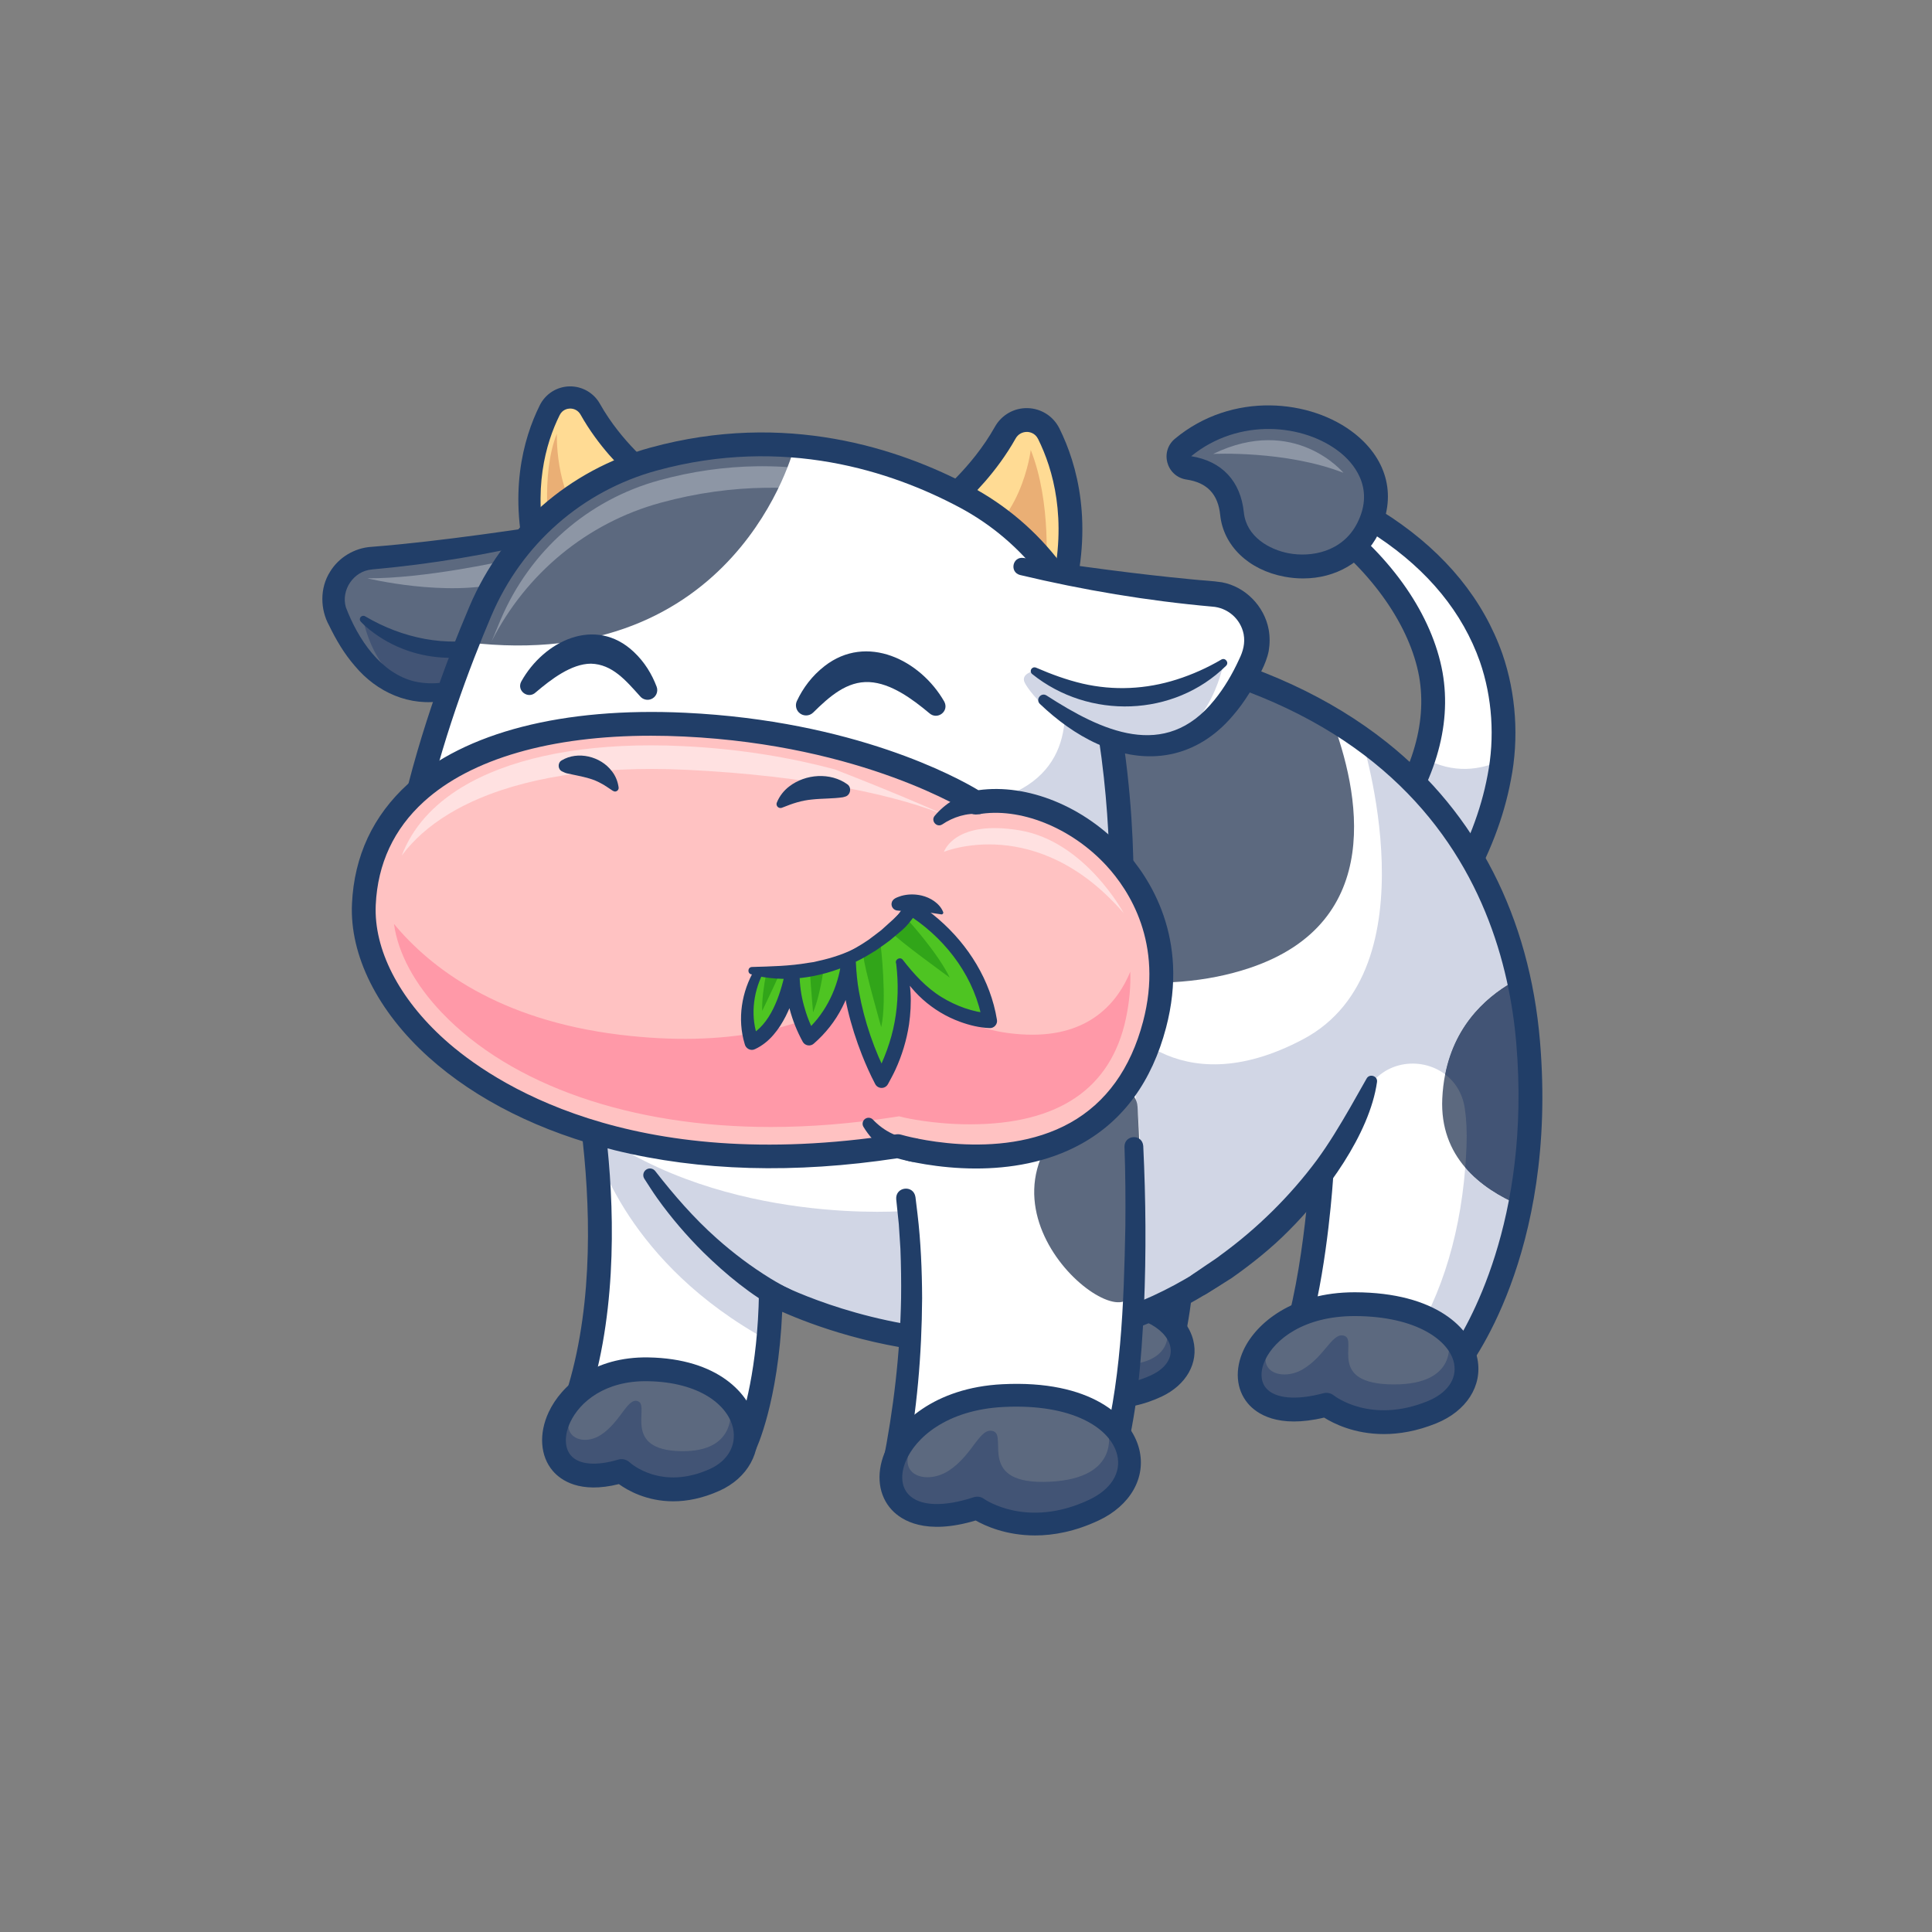 <?xml version="1.0" encoding="utf-8"?>
<!-- Generator: Adobe Illustrator 27.5.0, SVG Export Plug-In . SVG Version: 6.00 Build 0)  -->
<svg version="1.1" id="Layer_1" xmlns="http://www.w3.org/2000/svg" xmlns:xlink="http://www.w3.org/1999/xlink" x="0px" y="0px"
	 viewBox="0 0 4000 4000" style="enable-background:new 0 0 4000 4000;" xml:space="preserve">
<rect x="0" y="0" width="4000" height="4000" fill="#808080" stroke="none"/>
<g>
	<g>
		<!-- <rect style="fill:#E0E2EF;" width="4000" height="4000"/> -->
	</g>
	<g>
		<g>
			<g>
				<path style="fill:#FFFFFF;" d="M2744.763,1081.766c101.782,76.015,195,189.771,217.585,314.517
					c10.534,59.796,3.714,117.773-14.476,172.946c-19.25,58.28-51.232,113.378-88.746,164.079
					c-31.073,41.911-22.281,101.024,19.553,132.021c44.942,33.801,110.877,19.78,138.312-29.178
					c39.864-68.284,71.695-144.374,87.004-226.224c2.349-11.974,4.244-24.024,5.684-36.226
					c8.26-70.861,0.758-144.829-22.357-211.673c-41.076-116.636-121.79-204.474-220.01-270.181
					c-23.57-15.688-48.049-29.557-73.362-41.986c-8.64-4.168-16.749-7.806-26.45-11.823c-12.58-5.153-27.056,0.834-32.209,13.49
					C2730.591,1062.819,2734.987,1075.4,2744.763,1081.766z"/>
			</g>
			<g>
				<path style="fill:#D1D6E5;" d="M2878.679,1865.329c44.942,33.801,110.877,19.78,138.312-29.178
					c39.864-68.284,71.695-144.374,87.004-226.224c2.349-11.974,4.244-24.024,5.684-36.226
					c-44.412,20.69-100.873,29.33-161.806-4.471c-19.25,58.28-51.232,113.378-88.746,164.079
					C2828.053,1775.218,2836.845,1834.332,2878.679,1865.329z"/>
			</g>
			<g>
				<path style="fill:#213E68;" d="M2934.577,1908.481c-25.42,0-50.256-8.101-70.674-23.462
					c-52.578-38.975-63.674-113.657-24.595-166.382c82.964-112.08,116.213-219.102,98.813-318.086
					c-18.816-103.823-96.394-215.479-207.542-298.652c-19.407-13.154-27.009-38.135-18.069-59.785
					c10.334-25.122,39.221-37.178,64.382-26.821c10.029,4.121,18.606,7.954,27.803,12.417c26.682,13.071,52.31,27.715,76.243,43.564
					c113.008,75.693,190.237,170.742,229.646,282.578c28.364,82.114,34.587,174.697,17.573,260.84
					c-14.558,77.896-44.817,156.66-89.89,233.853c-16.357,29.209-45.19,50.254-78.887,57.349
					C2951.142,1907.626,2942.827,1908.481,2934.577,1908.481z M2758.161,1060.854c0.442,0.288,0.947,0.869,1.372,1.182
					c122.969,91.836,205.737,212.065,227.083,329.863c19.854,112.93-16.396,232.686-107.722,356.06
					c-22.915,30.913-16.411,74.688,14.487,97.593c15.823,11.904,36.121,16.294,55.852,12.134
					c19.783-4.165,36.65-16.411,46.277-33.594c42.429-72.681,70.71-146.133,84.272-218.696
					c15.4-77.974,9.805-161.455-15.708-235.313c-35.747-101.445-106.567-188.232-210.442-257.808
					c-22.058-14.609-45.825-28.188-70.53-40.288C2774.931,1068.017,2767.216,1064.574,2758.161,1060.854z"/>
			</g>
		</g>
		<g>
			<g>
				<path style="fill:#5C697F;" d="M2448.189,927.459c-15.526,12.949-8.046,38.098,11.956,41.04
					c37.896,5.573,83.615,26.716,90.622,95.039c12.262,119.556,216.632,156.757,281.009,31.057
					C2922.839,916.787,2627.815,777.642,2448.189,927.459z"/>
			</g>
			<g style="opacity:0.3;">
				<path style="fill:#FFFFFF;" d="M2781.45,978.896c0,0-100.397-121.089-269.768-39.086
					C2511.681,939.811,2661.127,932.147,2781.45,978.896z"/>
			</g>
			<g>
				<path style="fill:#213E68;" d="M2697.978,1197.592c-12.72,0-25.73-1.201-38.916-3.677
					c-74.133-13.916-126.257-64.106-132.798-127.861c-4.409-42.998-27.209-66.938-69.7-73.184
					c-19.131-2.817-34.265-16.118-39.504-34.722c-5.176-18.379,0.706-37.388,15.352-49.604l0,0
					c118.201-98.584,282.493-82.603,373.049-10.205c68.635,54.883,86.667,132.441,48.237,207.48
					C2823.955,1163.901,2765.192,1197.592,2697.978,1197.592z M2466.22,944.516c63.718,10.283,102.388,51.567,109.048,116.509
					c5.176,50.454,53.269,77.036,92.881,84.473c46.257,8.682,111.106-2.378,141.702-62.129
					c38.845-75.845-11.643-127.754-35.154-146.553C2700.158,877.216,2564.899,864.111,2466.22,944.516z"/>
			</g>
		</g>
		<g>
			<g>
				<g>
					<path style="fill:#FFFFFF;" d="M2455.243,2315.512c0,0,15.821,317.979-34.518,483.378h-329.8c0,0,44.364-200.097,17.16-404.328
						c0,0-2.697-100.858,99.779-150.477c102.476-49.62,228.119-51.777,232.715-48.541S2455.243,2315.512,2455.243,2315.512z"/>
				</g>
				<g>
					<path style="fill:#5C697F;" d="M2414.069,2229.891c20.046-11.648,45.384,2.019,46.757,25.163
						c4.752,80.073,10.899,238.276-10.793,286.961C2422.008,2604.917,2158.574,2378.348,2414.069,2229.891z"/>
				</g>
				<g>
					<path style="fill:#213E68;" d="M2474.67,2314.546c4.168,81.966,5.023,163.222,1.814,245.171
						c-3.784,83.001-9.807,165.087-32.195,246.343c-2.882,10.816-12.868,17.826-23.565,17.461h-329.799
						c-15.417,0.18-27.394-14.601-24.122-29.632c3.473-15.556,6.598-32.334,9.384-48.725
						c11.069-65.672,17.277-132.205,18.867-198.777c0.638-40.668-0.291-83.915-4.361-124.438l-2.488-24.739l-0.083-0.83
						c-1.107-11.016,6.925-20.845,17.942-21.953c10.856-1.091,20.56,6.719,21.901,17.488l3.184,25.742
						c5.165,42.001,7.172,86.872,7.448,129.126c-0.284,86.486-7.364,172.321-23.624,257.439c0,0-24.046-29.961-24.046-29.961
						h329.799l-23.563,17.458c11.315-36.585,18.31-75.68,23.882-114.934c10.834-79.125,14.564-159.717,15.758-239.763
						c0.482-40.247,0.339-80.823-0.993-120.771C2435.565,2291.012,2472.521,2289.03,2474.67,2314.546L2474.67,2314.546z"/>
				</g>
			</g>
			<g>
				<g>
					<path style="fill:#5C697F;" d="M2216.775,2866.132c0,0,72.495,52.32,177.324,3.244c50.051-23.384,65.595-66.453,46.727-104.023
						c-20.56-41.103-82.22-75.608-184.867-70.439c-52.295,2.647-92.926,18.684-121.347,40.368
						C2049.656,2799.707,2072.808,2913.363,2216.775,2866.132z"/>
				</g>
				<g>
					<path style="fill:#425475;" d="M2216.775,2866.132c0,0,72.495,52.32,177.324,3.244c50.051-23.384,65.595-66.453,46.727-104.023
						c-14.593-11.259-25.176-18.71-25.176-18.71s22.408,74.066-88.588,79.41c-111.001,5.283-64.37-68.93-85.29-76.745
						c-20.923-7.876-30.828,35.133-67.987,59.626c-37.228,24.499-91.333,4.499-45.754-53.62c7.079-9.076,8.82-15.563,6.581-20.031
						C2049.656,2799.707,2072.808,2913.363,2216.775,2866.132z"/>
				</g>
				<g>
					<path style="fill:#213E68;" d="M2304.951,2915.082c-43.328,0-75.435-13.599-91.396-22.192
						c-78.162,22.505-116.157-1.787-132.114-18.857c-22.224-23.77-26.956-59.067-12.656-94.424
						c19.038-47.07,79.158-103.94,185.93-109.316c138.296-6.982,202.693,51.895,215.764,104.419
						c11.667,46.875-14.214,92.793-65.935,116.992C2367.368,2909.096,2333.691,2915.082,2304.951,2915.082z M2231.052,2846.054
						c2.834,1.968,63.423,42.754,152.615,1.03c30.322-14.185,44.902-36.792,39.009-60.474
						c-8.931-35.889-64.551-72.163-165.486-67.119c-83.596,4.209-129.138,44.966-142.737,78.589
						c-6.919,17.104-5.808,32.92,2.971,42.31c14.529,15.537,48.796,16.406,91.672,2.334
						C2216.53,2840.273,2224.68,2841.518,2231.052,2846.054z"/>
				</g>
			</g>
		</g>
		<g>
			<g>
				<path style="fill:#FFFFFF;" d="M1176.728,2944.386l365.067,48.2c0,0,35.014-72.149,48.807-217.13
					c2.88-29.633,4.85-62.297,5.381-97.993c0,0,455.026,244.035,886.937-18.568c86.473-52.596,172.037-125.427,252.826-224.633
					c0,0-11.747,191.59-51.611,326.49c5.608,0,128.383,25.54,222.056,45.169c58.659,12.277,105.951,22.281,105.951,22.281
					s92.536-113.605,135.28-332.402c18.265-93.446,27.435-206.141,16.446-337.404c-3.714-44.108-10.155-88.292-19.705-132.021
					c-45.245-206.141-160.29-403.263-387.045-538.24c-0.076-0.076-0.152-0.076-0.152-0.076
					c-203.867-121.335-497.921-192.348-912.477-174.613c-71.998,3.107-137.023,9.928-195.606,20.008
					c-733.923,125.2-468.44,748.246-468.44,748.246s30.315,107.011,48.504,257.979c1.289,11.065,2.577,22.357,3.789,33.877
					c0,0,0,0.076,0.076,0.227C1250.317,2544.685,1249.863,2761.966,1176.728,2944.386z"/>
			</g>
			<g>
				<path style="fill:#5C697F;" d="M3033.664,2417.286c30.467,35.62,71.922,60.781,113.756,78.516
					c18.265-93.446,27.435-206.141,16.446-337.404c-3.714-44.108-10.155-88.292-19.705-132.021
					c-59.341,30.921-130.733,89.656-152.105,197.956c-3.107,15.688-5.154,32.437-5.987,50.247
					C2983.341,2334.83,3002.894,2381.363,3033.664,2417.286z"/>
			</g>
			<g>
				<path style="fill:#5C697F;" d="M1648.882,1333.455c24.327,559.839,584.621,789.247,938.396,670.64
					c283.747-95.113,226.3-367.113,169.687-516.035c-203.867-121.335-497.921-192.348-912.477-174.613
					C1772.491,1316.554,1707.465,1323.375,1648.882,1333.455z"/>
			</g>
			<g>
				<path style="fill:#D1D6E5;" d="M1220.305,2333.314l12.429,40.243c0,0,0,0.076,0.076,0.227
					c1.971,7.806,64.571,242.064,357.791,401.672c2.88-29.633,4.85-62.297,5.381-97.993c0,0,455.026,244.035,886.937-18.568
					c143.313-99.205,266.998-232.591,342.482-393.108c32.891-69.951,115.802-80.031,166.656-41.455
					c21.372-108.3,92.763-167.035,152.105-197.956c-45.245-206.141-160.29-403.263-387.045-538.24
					c-0.076-0.076,61.728,40.17,61.728,40.17s151.917,478.745-120.917,623.346c-266.012,141.04-388.257-48.731-394.245-58.356
					c4.093,9.322,85.185,196.819,47.064,429.865c-39.106,239.108-426.833,178.933-472.078-16.294
					c0,0-375.298,32.968-649.723-167.186C1226.065,2337.635,1223.185,2335.436,1220.305,2333.314z"/>
			</g>
			<g>
				<path style="fill:#D1D6E5;" d="M2906.19,2805.923c58.659,12.277,105.951,22.281,105.951,22.281s92.536-113.605,135.28-332.402
					c-41.834-17.734-83.29-42.896-113.756-78.516C3021.235,2573.408,2976.672,2701.943,2906.19,2805.923z"/>
			</g>
			<g>
				<path style="fill:#425475;" d="M2992.057,2224.333c20.766,15.764,36.151,39.561,40.698,70.709
					c3.334,22.584,4.699,48.579,3.486,78.515c-0.606,14.779-1.44,29.406-2.577,43.729c30.467,35.62,71.922,60.781,113.756,78.516
					c18.265-93.446,27.435-206.141,16.446-337.404c-3.714-44.108-10.155-88.292-19.705-132.021
					C3084.82,2057.297,3013.429,2116.032,2992.057,2224.333z"/>
			</g>
			<g>
				<path style="fill:#213E68;" d="M2850.948,2240.234c-15.253,107.88-106.718,232.095-182.672,307.696
					c-35.745,36.228-76.832,68.969-118.267,98.167c-14.123,9.189-39.231,24.483-53.675,33.456
					c-27.422,15.924-52.598-22.486-26.843-41.226c0,0,1.412-0.964,1.412-0.964l28.274-19.29
					c8.396-5.694,20.279-13.266,28.034-19.521c75.65-55.018,143.571-121.897,199.409-197.049
					c25.218-34.416,47.222-71.218,68.556-108.093c0.001,0,33.778-59.551,33.778-59.551l0.536-0.945
					C2835.552,2222.045,2852.835,2227.756,2850.948,2240.234L2850.948,2240.234z"/>
			</g>
			<g>
				<path style="fill:#213E68;" d="M1613.433,2713.162c-58.466-31.552-110.137-74.275-157.378-120.476
					c-34.362-34.133-66.95-72.094-95.069-111.517c-9.469-13.213-18.047-27.055-26.901-40.63c-4.165-6.384-2.365-14.937,4.02-19.102
					c6.223-4.076,14.485-2.403,18.756,3.486c38.301,49.169,79.965,97.185,126.629,138.628
					c34.83,31.061,72.122,59.125,111.764,83.501c12.771,7.737,26.367,15.566,39.702,21.79
					C1664.606,2683.775,1643.709,2727.247,1613.433,2713.162L1613.433,2713.162z"/>
			</g>
			<g>
				<path style="fill:#213E68;" d="M1541.838,3017.255c-1.074,0-2.153-0.073-3.237-0.215l-365.132-48.267
					c-7.542-0.996-14.199-5.425-18.037-11.987c-3.838-6.567-4.426-14.541-1.597-21.602c136.88-341.274,11.221-816.367,3.308-845.391
					c-10.632-25.718-117.131-297.168,23.997-520.991c108.169-171.553,330.999-265.732,662.3-279.927
					c450.444-19.268,796.094,64.053,1027.385,247.729c186.157,147.832,295.981,362.119,317.595,619.697
					c37.192,443.188-149.238,677.676-157.192,687.441c-5.828,7.153-15.168,10.474-24.194,8.54
					c-121.863-25.776-307.942-64.683-324.702-66.973c-7.092-0.513-13.652-4.077-17.944-9.819
					c-4.648-6.226-6.091-14.277-3.889-21.724c23.313-78.906,36.892-178.862,44.019-246.104
					c-101.426,109.106-216.267,189.155-342.244,238.433c-117.966,46.143-245.664,65.444-379.536,57.373
					c-168.591-10.176-302.576-60.659-363.281-87.524c-8.403,188.198-53.428,283.218-55.461,287.417
					C1559.841,3011.933,1551.176,3017.25,1541.838,3017.255z M1210.678,2924.003l315.505,41.704
					c13.323-36.157,42.625-132.793,45.173-288.643c0.139-8.594,4.744-16.489,12.151-20.84c7.407-4.346,16.546-4.521,24.119-0.464
					c1.589,0.85,163.11,85.986,379.927,98.647c288.616,16.865,533.931-96.094,729.07-335.698
					c6.755-8.291,18.086-11.274,28.062-7.388c9.963,3.892,16.277,13.774,15.623,24.453c-0.457,7.437-10.928,172.92-45.288,305.615
					c35.491,6.89,113.296,22.773,286.606,59.399c35.671-51.802,168.599-272.241,137.708-640.366
					c-27.412-326.641-232.021-867.876-1293.784-822.329c-313.989,13.447-523.447,99.814-622.556,256.689
					c-131.475,208.115-20.989,474.639-19.856,477.305c0.4,0.947,0.75,1.938,1.03,2.925c1.47,5.19,36.199,129.058,53.452,299.585
					C1272.81,2524.731,1276.213,2738.52,1210.678,2924.003z M2682.583,2785.331c0.684,0.054,1.191,0.034,1.536,0.044
					C2683.603,2785.375,2683.093,2785.361,2682.583,2785.331z"/>
			</g>
		</g>
		<g>
			<g>
				<path style="fill:#FFFFFF;" d="M2347.563,2373.553c0,0,21.513,432.389-46.938,657.298h-448.463
					c0,0,60.326-272.092,23.334-549.806c0,0-3.667-137.146,135.679-204.619s310.197-70.406,316.447-66.006
					S2347.563,2373.553,2347.563,2373.553z"/>
			</g>
			<g>
				<path style="fill:#5C697F;" d="M2291.575,2257.125c27.258-15.839,61.713,2.746,63.581,34.216
					c6.462,108.884,14.821,324.007-14.676,390.21C2302.37,2767.086,1944.152,2458.998,2291.575,2257.125z"/>
			</g>
			<g>
				<path style="fill:#213E68;" d="M2366.99,2372.585c5.344,111.104,6.197,221.563,1.536,332.639
					c-5.4,112.056-13.91,223.463-44.336,332.798c-2.882,10.819-12.867,17.83-23.565,17.458h-448.462
					c-13.604,0-24.63-11.025-24.63-24.629c22.499-112.485,36.046-228.398,38.078-343.284c0.466-32.545-0.105-69.519-1.393-102.212
					c-0.594-10.552-2.711-40.564-3.335-50.939c-1.311-11.901-4.05-39.495-5.351-51.551c-1.939-26.096,35.837-30.581,39.844-4.469
					c0,0,4.204,34.826,4.204,34.826c6.828,56.85,9.363,117.568,9.572,174.741c-0.681,116.685-10.718,233.458-32.94,348.21
					c0.005,0.033-24.047-29.961-24.048-29.954h448.462l-23.563,17.458c44.406-156.187,49.664-322.89,52.89-484.88
					c0.495-54.827,0.151-109.988-1.824-164.505C2327.843,2349.065,2364.773,2346.868,2366.99,2372.585L2366.99,2372.585z"/>
			</g>
		</g>
		<g>
			<g>
				<path style="fill:#5C697F;" d="M1286.847,3045.637c0,0,75.181,71.164,192.651,18.34c56.083-25.161,76.015-77.682,58.129-126.11
					c-19.477-52.975-84.124-101.024-196.137-102.843c-57.068-0.91-102.388,15.839-134.826,40.622
					C1109.732,2949.236,1126.936,3093.004,1286.847,3045.637z"/>
			</g>
			<g>
				<path style="fill:#425475;" d="M1286.847,3045.637c0,0,75.181,71.164,192.651,18.34c56.083-25.161,76.015-77.682,58.129-126.11
					c-15.082-15.233-26.071-25.388-26.071-25.388s19.174,94.279-101.934,92.006c-121.108-2.349-65.177-91.248-87.383-102.691
					c-22.206-11.52-35.999,41.379-78.137,68.966c-42.213,27.587-99.66-1.743-46.003-70.634c8.337-10.762,10.686-18.719,8.564-24.479
					C1109.732,2949.236,1126.936,3093.004,1286.847,3045.637z"/>
			</g>
			<g>
				<path style="fill:#213E68;" d="M1393.845,3108.3c-54.966,0-94.26-22.485-112.532-35.625
					c-80.806,20.186-120.112-7.886-136.66-27.124c-26.255-30.532-29.541-77.28-8.574-122.002
					c26.211-55.908,94.043-114.897,205.803-113.179c145.08,2.363,211.46,75.566,224.219,137.539
					c11.926,57.93-18.103,112.314-76.501,138.56C1454.072,3102.436,1421.914,3108.3,1393.845,3108.3z M1303.671,3027.636
					c2.886,2.651,65.92,58.74,165.732,13.901c37.08-16.665,55.645-48.73,48.447-83.691c-9.805-47.617-68.264-96.455-176.77-98.218
					c-88.264-1.479-140.727,42.881-160.398,84.834c-12.622,26.919-12.117,53.345,1.318,68.97
					c16.372,19.033,52.036,22.158,97.849,8.584C1288.234,3019.526,1297.295,3021.679,1303.671,3027.636z"/>
			</g>
		</g>
		<g>
			<g>
				<path style="fill:#5C697F;" d="M2023.294,3122.287c0,0,98.579,71.144,241.126,4.411c68.059-31.797,89.197-90.363,63.54-141.451
					c-27.957-55.892-111.803-102.812-251.382-95.783c-71.111,3.599-126.36,25.407-165.008,54.893
					C1796.045,3031.961,1827.528,3186.511,2023.294,3122.287z"/>
			</g>
			<g>
				<path style="fill:#425475;" d="M2023.294,3122.287c0,0,98.579,71.144,241.126,4.411c68.059-31.797,89.197-90.363,63.54-141.451
					c-19.843-15.31-34.234-25.442-34.234-25.442s30.471,100.716-120.462,107.981c-150.939,7.184-87.531-93.731-115.977-104.358
					c-28.451-10.71-41.92,47.773-92.448,81.08c-50.623,33.313-124.194,6.118-62.217-72.913c9.626-12.342,11.994-21.162,8.948-27.239
					C1796.045,3031.961,1827.528,3186.511,2023.294,3122.287z"/>
			</g>
			<g>
				<path style="fill:#213E68;" d="M2143.005,3178.974c-60.41,0.005-103.916-20.137-122.954-30.972
					c-103.85,31.069-153.147,0.059-173.535-21.748c-27.515-29.429-33.22-73.506-15.261-117.905
					c24.795-61.299,103.606-135.386,244.128-142.456c182.034-9.18,266.401,66.714,283.269,134.478
					c14.666,58.921-18.398,116.899-84.236,147.7C2225.249,3171.078,2180.81,3178.974,2143.005,3178.974z M2036.992,3103.095
					c3.752,2.642,90.269,61.797,217.446,2.28c45.862-21.46,67.717-56.455,58.469-93.618
					c-13.535-54.38-91.475-106.025-235.156-98.784c-118.34,5.957-183.206,64.624-202.793,113.052
					c-11.057,27.339-8.875,52.134,5.991,68.032c22.795,24.385,72,26.509,134.997,5.825
					C2023.078,3097.548,2030.891,3098.73,2036.992,3103.095z"/>
			</g>
		</g>
		<g>
			<g>
				<path style="fill:#5C697F;" d="M2746.186,2908.371c0,0,85.793,69.19,218.08,15.691c63.157-25.485,85.134-77.479,64.385-124.975
					c-22.599-51.956-96.229-98.5-222.932-98.908c-64.552-0.191-115.628,16.872-152.047,41.691
					C2544.836,2815.574,2565.841,2957.017,2746.186,2908.371z"/>
			</g>
			<g>
				<path style="fill:#425475;" d="M2746.186,2908.371c0,0,85.793,69.19,218.08,15.691c63.157-25.485,85.134-77.479,64.385-124.975
					c-17.221-14.823-29.759-24.693-29.759-24.693s22.7,92.657-114.294,91.913c-136.995-0.819-74.696-89.102-99.933-100.103
					c-25.238-11.076-40.268,41.216-87.628,68.918c-47.445,27.703-112.731-0.486-52.788-69.027
					c9.313-10.706,11.884-18.576,9.422-24.225C2544.836,2815.574,2565.841,2957.017,2746.186,2908.371z"/>
			</g>
			<g>
				<path style="fill:#213E68;" d="M2865.18,2969.101c-61.245,0.005-104.675-22.109-123.75-34.121
					c-96.309,22.9-140.168-8.276-157.976-29.497c-24.319-28.97-27.515-70.454-8.55-110.957
					c25.74-54.98,101.309-119.009,229.629-119.009c0.425,0,0.833,0,1.257,0.005c167.278,0.542,240.898,74.751,253.115,138.13
					c10.728,55.654-22.795,107.969-85.405,133.271C2933.251,2963.188,2896.831,2969.101,2865.18,2969.101z M2761.545,2889.106
					c3.374,2.637,77.512,59.004,193.499,12.144c40.999-16.572,61.743-45.83,55.491-78.276
					c-9.06-46.997-77.046-97.773-204.905-98.193c-0.369,0-0.742,0-1.108,0c-105.205,0-165.396,48.755-185.002,90.635
					c-10.776,23.013-10.168,44.297,1.667,58.398c18.33,21.841,62.664,25.864,118.584,10.771
					C2747.338,2882.529,2755.422,2884.218,2761.545,2889.106z"/>
			</g>
		</g>
		<g>
			<g>
				<g>
					<path style="fill:#FFDB94;" d="M1954.263,1045.572c0,0,75.569-58.228,127.021-149.825
						c20.137-35.849,71.779-34.595,90.057,2.237c35.562,71.66,67.46,188.879,23.822,346.849
						C2195.164,1244.833,2030.646,1198.849,1954.263,1045.572z"/>
				</g>
				<g>
					<path style="fill:#EAAF75;" d="M2134.038,931.514c0,0-19.415,165.539-144.081,205.392c0,0,82.188,43.99,175.467,46.008
						C2165.425,1182.913,2177.978,1041.873,2134.038,931.514z"/>
				</g>
				<g>
					<path style="fill:#213E68;" d="M2195.163,1269.462c-2.222,0-4.453-0.298-6.631-0.908
						c-7.148-1.997-175.977-50.786-256.316-211.997c-5.246-10.527-2.314-23.296,6.992-30.483l0,0
						c0.718-0.557,72.397-56.577,120.601-142.388c13.811-24.59,39.673-39.453,67.881-38.696
						c28.02,0.713,53.201,16.826,65.715,42.046c36.97,74.497,71.404,198.184,25.5,364.355c-1.743,6.309-5.925,11.665-11.626,14.888
						C2203.552,1268.383,2199.372,1269.462,2195.163,1269.462z M1985.422,1051.567c55.327,96.016,148.789,143.213,192.517,160.938
						c31.689-138.11,2.578-240.62-28.66-303.574c-6.404-12.9-18.113-14.575-22.849-14.697c-9.875-0.098-18.755,4.819-23.672,13.579
						C2063.498,977.7,2011.428,1028.598,1985.422,1051.567z"/>
				</g>
			</g>
			<g>
				<g>
					<path style="fill:#FFDB94;" d="M1340.501,986.991c0,0-70.465-54.295-118.442-139.705
						c-18.777-33.428-66.931-32.258-83.974,2.086c-33.16,66.819-62.903,176.121-22.213,323.42
						C1115.872,1172.792,1269.277,1129.915,1340.501,986.991z"/>
				</g>
				<g>
					<path style="fill:#EAAF75;" d="M1152.878,897.915c0,0-4.087,113.936,54.158,185.465l-68.464,32.699
						C1138.572,1116.08,1118.135,984.261,1152.878,897.915z"/>
				</g>
				<g>
					<path style="fill:#213E68;" d="M1115.871,1195.761c-3.926,0-7.822-1.006-11.299-2.974c-5.315-3.003-9.214-7.998-10.84-13.882
						c-42.803-154.956-10.693-270.283,23.779-339.741c11.67-23.516,35.151-38.54,61.279-39.209
						c26.174-0.557,50.415,13.154,63.293,36.079c44.946,80.019,111.782,132.261,112.454,132.778
						c8.665,6.704,11.406,18.613,6.519,28.423c-74.912,150.327-232.339,195.815-239.004,197.676
						C1120.024,1195.478,1117.944,1195.761,1115.871,1195.761z M1180.627,845.868c-0.22,0-0.439,0-0.659,0.005
						c-4.419,0.117-15.337,1.675-21.309,13.711c-29.131,58.691-56.274,154.277-26.726,283.066
						c40.754-16.519,127.92-60.532,179.512-150.068c-24.25-21.416-72.803-68.882-109.409-134.048
						C1197.561,850.566,1189.592,845.868,1180.627,845.868z"/>
				</g>
			</g>
			<g>
				<g>
					<path style="fill:#5C697F;" d="M1082.81,1349.6c-222.593,176.293-334.353,40.506-384.963-74.111
						c-23.829-53.965,12.502-115.183,71.304-119.906c171.759-13.794,353.071-50.609,353.071-50.609s48.925,24.463,27.181,103.286
						C1127.658,1287.084,1082.81,1349.6,1082.81,1349.6z"/>
				</g>
				<g style="opacity:0.3;">
					<path style="fill:#FFFFFF;" d="M1043.285,1161.296c0,0-164.007,36.787-282.797,36.02c0,0,163.24,39.852,282.797,8.43V1161.296z
						"/>
				</g>
				<g>
					<g>
						<path style="fill:#425475;" d="M1099.572,1296.598c-193.888,117.783-347.912-14.96-347.912-14.96
							s29.132,165.041,163.493,150.817c134.361-14.224,193.479-97.804,201.633-114.112
							C1124.94,1302.034,1099.572,1296.598,1099.572,1296.598z"/>
					</g>
					<g>
						<path style="fill:#213E68;" d="M756.354,1276.189c75.969,44.997,167.86,64.664,254.563,43.788
							c28.746-6.747,56.947-17.013,85.089-29.25c3.51-1.56,7.631,0.043,9.16,3.567c1.276,2.932,0.355,6.267-2.03,8.174
							c-90.472,72.945-221.509,79.618-318.615,15.323c-13.463-9.02-26.13-18.529-37.557-30.707
							c-2.728-2.908-2.583-7.478,0.325-10.208C749.836,1274.484,753.593,1274.342,756.354,1276.189L756.354,1276.189z"/>
					</g>
				</g>
				<g>
					<path style="fill:#213E68;" d="M1125.405,1120.647c-114.808,27.352-231.185,47.035-348.733,57.666
						c-1.762,0.253-5.467,0.39-7.241,0.796c-37.144,3.19-63.847,42.371-53.331,78.201c24.709,65.241,71.921,136.976,142.928,153.714
						c78.463,17.266,153.188-29.288,217.662-69.15c4.636-3.089,10.966-1.728,13.893,3.021c2.527,4.077,1.725,9.277-1.653,12.432
						c-23.139,22-48.685,42.054-76.409,58.386c-28.868,16.516-59.354,29.304-92.84,34.956
						c-71.206,13.256-139.337-17.23-184.946-71.818c-22.125-25.423-38.834-53.884-53.332-83.773
						c-18.56-33.566-19.431-77.713,1.923-111.34c17.942-29.713,50.905-49.451,85.647-51.552
						c75.955-5.992,151.522-15.161,227.091-25.323c30.752-4.059,92.576-12.986,123.268-17.605
						C1139.277,1086.74,1145.024,1115.432,1125.405,1120.647L1125.405,1120.647z"/>
				</g>
			</g>
			<g>
				<g>
					<path style="fill:#FFFFFF;" d="M846.296,1729.215l572.951,83.518l898.532,130.884c0,0,24.555-249.567-43.35-551.578
						c-1.516-6.821-3.183-13.566-5.002-20.235c-38.879-146.724-137.099-271.545-271.621-343.164
						c-93.066-49.641-212.886-94.734-352.41-106.026c-25.54-2.122-51.763-3.107-78.667-2.728
						c-67.375,0.909-138.615,10.079-213.113,30.466c-161.502,44.108-293.523,160.896-359.004,314.971
						c-8.64,20.311-17.583,41.911-26.601,64.647c-15.157,38.197-30.618,79.425-45.472,122.851
						C893.208,1538.156,865.849,1632.284,846.296,1729.215z"/>
				</g>
				<g>
					<path style="fill:#D1D6E5;" d="M1419.247,1812.733l898.532,130.884c0,0,24.555-249.567-43.35-551.578
						c-1.516-6.821-3.183-13.566-5.002-20.235c-38.955-37.288-78.667-68.284-118.228-90.187c0,0,285.111,506.509-459.952,366.909
						C1392.115,1592.519,1295.865,1661.765,1419.247,1812.733z"/>
				</g>
				<g>
					<path style="fill:#5C697F;" d="M968.01,1329.969c558.021,66.238,675.642-400.384,677.385-407.356
						c-25.54-2.122-51.763-3.107-78.667-2.728c-67.375,0.909-138.615,10.079-213.113,30.466
						c-161.502,44.108-293.523,160.896-359.004,314.971C985.972,1285.633,977.029,1307.233,968.01,1329.969z"/>
				</g>
				<g style="opacity:0.3;">
					<path style="fill:#FFFFFF;" d="M2023.855,1120.66c-94.793-50.562-216.836-96.492-358.948-107.993
						c-26.014-2.162-52.723-3.164-80.127-2.779c-68.625,0.926-141.186,10.266-217.067,31.031
						c-152.374,41.615-278.939,146.775-349.783,286.774c5.916-14.579,12.027-29.298,18.535-44.586
						c60.804-143.074,180.768-248.373,329.152-288.898c66.661-18.24,134.533-27.95,201.75-28.857
						c3.56-0.052,7.109-0.074,10.643-0.074c21.034,0,42.441,0.892,63.72,2.657c113.943,9.222,226.547,43.145,334.707,100.843
						c57.588,30.657,108.031,72.335,149.176,121.806C2094.622,1163.823,2060.622,1140.235,2023.855,1120.66z"/>
				</g>
				<g>
					<path style="fill:#213E68;" d="M1923.739,1476.274c-34.505-28.877-79.171-61.88-123.921-64.082
						c-46.401-2.406-82.833,30.13-116.117,62.962c-8.234,8.174-21.536,8.125-29.711-0.107c-6.383-6.428-7.729-15.981-4.105-23.738
						c12.588-26.785,31.221-51.995,57.166-72.163c87.344-68.122,198.537-12.864,247.953,73.426
						C1965.718,1472.941,1940.411,1491.652,1923.739,1476.274L1923.739,1476.274z"/>
				</g>
				<g>
					<path style="fill:#213E68;" d="M1079.228,1411.016c46.71-84.013,153.435-136.333,232.948-61.361
						c22.511,21.149,37.485,46.142,47.305,72.045c3.927,10.356-1.287,21.936-11.643,25.862c-8.211,3.113-17.194,0.479-22.515-5.906
						c-29.252-32.403-57.31-66.406-101.835-67.594c-40.809,0.147-82.972,32.829-114.207,59.298
						C1093.566,1448.5,1069.024,1430.159,1079.228,1411.016L1079.228,1411.016z"/>
				</g>
				<g>
					<path style="fill:#213E68;" d="M2317.785,1968.207c-1.182,0-2.368-0.083-3.552-0.254l-1471.462-214.39
						c-6.694-0.977-12.693-4.663-16.587-10.195c-3.894-5.527-5.344-12.422-4.004-19.053
						c36.97-183.242,101.838-355.991,149.746-468.638c69.282-162.905,206.035-282.857,375.198-329.097
						c279.353-76.348,514.346,1.514,662.29,80.283c146.997,78.267,252.344,216.689,289.031,379.785
						c68.018,302.383,44.873,548.989,43.853,559.341c-0.659,6.699-4.031,12.837-9.333,16.987
						C2328.605,1966.386,2323.254,1968.207,2317.785,1968.207z M875.8,1708.593l1419.27,206.787
						c3.948-70.801,9.109-278.76-44.688-517.92c-33.535-149.082-129.802-275.601-264.119-347.109
						c-140.071-74.58-362.407-148.35-626.152-76.25c-154.539,42.246-279.504,151.899-342.854,300.854
						C972.478,1380.248,912.626,1538.91,875.8,1708.593z"/>
				</g>
			</g>
			<g>
				<g>
					<path style="fill:#FFC2C2;" d="M2020.428,1661.747c0,0-218.676-143.059-602.891-161.452
						c-384.215-18.393-652.139,112.611-664.202,371.953c-12.262,263.637,392.39,611.066,1105.64,500.706
						c0,0,454.51,108.867,531.361-251.375C2455.735,1815.024,2202.317,1629.048,2020.428,1661.747z"/>
				</g>
				<g>
					<path style="fill:#FF99A8;" d="M815.678,1912.923c8.412,60.63,42.819,124.67,99.281,183.86
						c143.541,150.286,391.517,236.532,680.568,236.532h0.076c81.547,0,167.035-6.821,254.115-20.311l11.747-1.819l11.595,2.804
						c0.531,0.151,59.341,13.793,134.901,13.793c183.404,0,292.083-73.665,323.081-218.873c7.503-35.317,10.155-67.678,9.094-97.084
						c-24.934,60.782-82.457,135.053-214.553,130.203c-221.677-8.185-254.341-178.1-254.341-178.1s-133.234,234.031-588.563,178.327
						C1030.838,2111.409,890.707,2003.413,815.678,1912.923z"/>
				</g>
				<g style="opacity:0.5;">
					<path style="fill:#FFFFFF;" d="M831.745,1771.39c24.479-32.816,56.916-61.615,97.31-86.094
						c100.57-61.008,245.929-93.294,420.467-93.294c23.418,0,47.67,0.606,71.998,1.819
						c251.234,11.974,446.453,54.335,544.749,98.443c-3.107-2.425-95.559-44.104-237.735-99.277
						c-85.64-22.964-190.984-42.289-313.911-48.201c-22.66-1.137-45.169-1.667-66.996-1.667
						c-162.412,0-297.768,30.012-391.365,86.776C895.255,1666.955,853.648,1714.322,831.745,1771.39z"/>
				</g>
				<g style="opacity:0.5;">
					<path style="fill:#FFFFFF;" d="M2326.582,1890.641c0,0-79.304-148.423-214.955-171.415
						c-135.65-22.992-157.365,44.45-157.365,44.45S2147.137,1683.078,2326.582,1890.641z"/>
				</g>
				<g>
					<path style="fill:#213E68;" d="M2028.984,1685.5c-27.015-2.97-55.524,6.035-78.243,21.391
						c-11.554,7.289-24.32-7.757-15.434-17.954c21.38-25.308,50.825-43.013,82.674-51.455
						C2049.924,1631.188,2060.5,1677.245,2028.984,1685.5L2028.984,1685.5z"/>
				</g>
				<g>
					<path style="fill:#213E68;" d="M1887.829,2405.273c-21.084-4.13-40.907-13.512-58.195-26.125
						c-16.884-12.216-31.007-28.177-41.811-45.906c-3.66-5.803-1.923-13.474,3.879-17.134c4.983-3.142,11.345-2.305,15.36,1.67
						c22.547,23.974,55.644,41.754,88.534,38.848C1927.567,2362.738,1920.151,2409.415,1887.829,2405.273L1887.829,2405.273z"/>
				</g>
				<g>
					<path style="fill:#213E68;" d="M1948.133,1893.013c-16.041-2.661-30.133-4.614-45.487-5.852
						c-15.215-1.248-30.385-0.086-45.675-2.104c-7.238-1.16-12.167-7.967-11.007-15.206c1.575-9.722,12.108-12.129,19.952-14.971
						c13.723-3.89,28.259-3.963,42.26-0.742c9.34,2.27,18.366,6.125,26.177,11.78c7.779,5.686,14.552,12.722,18.376,22.351
						C1953.911,1891.123,1950.972,1893.951,1948.133,1893.013L1948.133,1893.013z"/>
				</g>
				<g>
					<path style="fill:#213E68;" d="M1905.279,1882.014c-30.554,61.062-92.763,101.762-156.108,121.983c0,0-23.72,6.958-23.72,6.958
						c-7.755,1.517-28.616,5.679-36.175,7.129c-7.999,0.93-28.274,2.945-36.464,3.792c-32.254,1.972-64.701-0.252-96.642-4.512
						c-9.132-1.222-8.764-14.829,0.596-15.327c38.843-1.144,78.3-1.873,116.618-8.551c0,0.001,11.404-1.662,11.404-1.662
						l11.169-2.664c54.776-11.835,108.467-37.142,147.744-77.2c11.991-12.875,23.795-27.369,31.449-43.169
						C1884.406,1849.188,1913.447,1861.762,1905.279,1882.014L1905.279,1882.014z"/>
				</g>
				<g>
					<g>
						<path style="fill:#4EC422;" d="M1556.8,2158.398c63.585-28.647,83.517-141.04,83.517-141.04
							c0,73.589,34.71,131.794,34.71,131.794c74.575-63.358,81.775-156.349,81.775-156.349
							c4.092,126.716,68.435,244.262,68.435,244.262c73.59-132.855,38.045-244.262,38.045-244.262
							c70.558,118.834,185.754,120.577,185.754,120.577c-24.555-153.241-158.926-230.999-158.926-230.999
							c-63.661,71.467-129.293,105.95-184.39,121.714c-10.004,2.88-19.705,5.153-28.951,6.896c-24.328,4.623-45.7,5.76-62.752,5.381
							c-11.065-0.227-20.387-1.061-27.435-1.97c-10.155-1.364-15.764-2.804-15.764-2.804
							C1527.926,2089.659,1556.8,2158.398,1556.8,2158.398z"/>
					</g>
					<g>
						<path style="fill:#31A519;" d="M1878.902,1903.925c0,0,62.333,67.953,87.368,120.067c0,0-109.338-79.193-119.045-92.477
							L1878.902,1903.925z"/>
					</g>
					<g>
						<path style="fill:#31A519;" d="M1823.211,1955.017c0,0,13.793,115.16,1.277,171.604c0,0-37.037-129.825-36.462-146.268
							L1823.211,1955.017z"/>
					</g>
					<g>
						<path style="fill:#31A519;" d="M1676.771,2010.992c2.652,40.698,6.594,84.958,6.594,84.958
							c10.155-23.494,17.431-59.266,22.357-91.854C1695.718,2006.975,1686.017,2009.249,1676.771,2010.992z"/>
					</g>
					<g>
						<path style="fill:#31A519;" d="M1578.097,2092.917c0,0,19.098-39.561,35.923-76.545c-11.065-0.227-20.387-1.061-27.435-1.97
							C1581.128,2042.292,1577.111,2071.318,1578.097,2092.917z"/>
					</g>
					<g>
						<path style="fill:#213E68;" d="M1887.739,1867.415c4.842-0.434,10.37,1.59,14.347,4.541
							c14.638,9.325,28.201,20.062,41.365,31.294c61.681,53.407,107.343,126.626,120.555,207.759
							c1.938,9.247-5.811,18.144-15.22,17.551c-20.897-0.858-41.322-5.815-60.852-12.939
							c-57.091-20.656-105.706-63.751-131.676-118.604c0,0,14.885-6.684,14.885-6.684c16.631,41.895,17.021,86.697,10.919,130.495
							c-5,32.623-14.583,64.469-28.44,94.395c-4.582,9.958-9.956,19.524-15.106,29.17c-3.813,7.386-12.956,10.247-20.291,6.321
							c-2.809-1.5-4.939-3.765-6.277-6.406c-10.481-19.966-19.105-39.517-27.211-59.839
							c-23.988-61.015-40.486-125.343-43.096-191.152c0,0,30.262,0.674,30.262,0.674c-3.621,32.114-13.507,62.784-28.149,91.482
							c-14.42,28.679-34.651,54.19-58.899,75.249c-6.817,6.291-18.138,4.488-22.704-3.562
							c-23.563-42.827-36.504-90.941-37.01-139.807c0,0,30.082,2.646,30.082,2.646c-5.953,29.51-15.019,57.254-28.573,84.192
							c-6.859,13.357-14.917,26.423-25.253,38.31c-10.194,11.9-23.029,22.622-38.417,29.688
							c-8.865,4.461-19.314-1.484-21.221-10.923c-15.587-51.398-6.452-108.464,20.818-154.204c1.952-4.065,6.503-5.763,10.62-4.563
							c13.705,2.828,28.392,3.674,42.468,3.757c43.459-0.235,86.66-10.616,126.3-28.264c19.552-9.304,38.654-20.12,56.497-32.388
							c5.763-4.378,20.45-15.298,26.006-19.733c5.419-4.949,18.775-16.882,24.301-21.89
							C1860.869,1892.056,1874.519,1878.346,1887.739,1867.415L1887.739,1867.415z M1892.546,1897.346
							c-7.856,10.37-14.197,19.063-24.066,27.735c0,0-17.757,15-17.757,15c-9.75,8.835-26.488,19.96-37.341,27.683
							c-12.97,7.977-26.693,16.476-40.522,22.928c-62.583,30.771-135.625,44.851-204.429,29.993
							c-0.006,0.016,10.669-4.612,10.61-4.547c-20.558,41.402-25.592,91.361-8.942,134.885c0.239,0.573,0.517,1.257,0.638,1.474
							l-20.192-7.954c44.854-22.673,64.48-83.558,74.83-129.838c3.755-17.749,29.451-15.362,30.082,2.536
							c0.196,21.62,3.115,43.26,8.847,64.196c5.466,20.556,13.502,41.479,23.755,59.966c0,0-22.828-3.789-22.828-3.789
							c40.194-34.543,66.054-84.112,75.082-136.125c0.604-3.374,1.086-7.103,1.371-9.888c0.856-8.337,8.309-14.404,16.648-13.55
							c7.542,0.774,13.221,6.946,13.608,14.287c1.099,20.471,2.797,41.003,6.616,61.355c10.85,60.858,31.815,121.248,59.991,176.072
							c0,0-26.554-0.064-26.554-0.064c18.236-35.872,33.082-74.118,40.248-113.845c7.336-39.444,8.09-80.834,3.253-120.537
							c-3.714-8.362,7.6-15.336,13.421-8.415c22.847,29.455,48.381,57.742,80.303,77.353c30.124,18.549,64.704,31.171,100.046,33.99
							c0.037-0.007-15.203,17.549-15.194,17.551c-14.532-88.466-71.256-166.103-144.698-215.94
							c-1.734-1.299-3.713-2.349-5.478-3.543C1885.363,1897.495,1890.145,1898.336,1892.546,1897.346L1892.546,1897.346z"/>
					</g>
				</g>
				<g>
					<path style="fill:#213E68;" d="M1744.958,1650.667c-20.72,3.065-43.006,2.324-63.55,4.607
						c-22.116,2.002-40.097,8.073-61.726,16.775c-4.387,2.095-9.785,0.168-11.445-4.502c-0.722-1.98-0.619-4.075,0.121-5.884
						c5.345-13.246,14.284-24.755,25.655-33.432c33.819-26.059,85.212-29.697,120.306-4.454c9.726,6.729,6.55,22.929-4.8,25.647
						C1749.519,1649.424,1744.958,1650.667,1744.958,1650.667L1744.958,1650.667z"/>
				</g>
				<g>
					<path style="fill:#213E68;" d="M1162.895,1574.268c33.427-20.035,80.341-8.447,103.599,22.014
						c8.077,9.946,12.63,22.009,14.287,33.941c0.568,4.094-2.291,7.876-6.388,8.445c-2.222,0.359-4.183-0.491-5.958-1.599
						c-8.846-5.573-15.826-11.205-24.834-15.63c-15.046-8.375-30.638-11.957-47.606-15.579c-6.249-1.216-13.756-2.831-20.178-4.26
						c-4.113-0.724-8.284-2.492-11.836-4.356C1154.679,1593.138,1154.125,1579.184,1162.895,1574.268L1162.895,1574.268z"/>
				</g>
				<g>
					<path style="fill:#213E68;" d="M2020.695,2419.252c-79.624,0.005-144.097-15.869-163.301-21.138
						c-211.887,32.183-408.408,26.616-584.163-16.563c-154.172-37.881-287.456-104.429-385.437-192.446
						c-106.055-95.273-164.033-211.182-159.065-318.003c4.595-98.77,43.538-182.158,115.747-247.861
						c117.854-107.236,321.809-159.58,574.236-147.549c349.697,16.738,562.744,133.735,606.907,160.288
						c101.511-14.165,218.616,33.237,301.089,122.598c53.699,58.184,136.462,183.525,87.444,369.282
						c-29.241,110.806-87.927,191.489-174.434,239.81C2168.227,2407.607,2088.901,2419.252,2020.695,2419.252z M1347.932,1523.232
						c-207.305,0-372.7,47.642-470.303,136.445c-62.185,56.582-95.725,128.486-99.69,213.711
						c-4.28,92.002,47.761,193.716,142.776,279.072c97.292,87.397,383.122,281.475,934.495,196.152
						c3.648-0.571,7.375-0.303,10.903,0.767c1.968,0.591,200.396,58.799,349.817-24.844
						c74.255-41.567,124.922-111.963,150.591-209.243c43.022-163.027-29.158-272.534-76.011-323.301
						c-72.808-78.892-179.585-121.494-265.725-106.001c-6.194,1.104-12.581-0.186-17.842-3.633
						c-3.31-2.139-219.502-139.697-590.583-157.456C1393.093,1523.788,1370.258,1523.232,1347.932,1523.232z"/>
				</g>
			</g>
			<g>
				<g>
					<path style="fill:#FFFFFF;" d="M2159.91,1448.691c251.05,198.832,377.098,45.685,434.178-83.585
						c26.875-60.865-14.1-129.909-80.42-135.235c-193.717-15.558-398.208-57.079-398.208-57.079s-55.18,27.59-30.656,116.491
						S2159.91,1448.691,2159.91,1448.691z"/>
				</g>
				<g>
					<g>
						<path style="fill:#D1D6E5;" d="M2141.006,1388.913c218.676,132.84,392.39-16.873,392.39-16.873
							s-32.857,186.14-184.395,170.098c-151.538-16.042-218.214-110.308-227.41-128.701
							C2112.394,1395.044,2141.006,1388.913,2141.006,1388.913z"/>
					</g>
					<g>
						<path style="fill:#213E68;" d="M2538.691,1378.184c-108.067,106.935-284.275,111.849-401.706,17.348
							c-3.371-2.69-3.923-7.602-1.231-10.974c2.263-2.835,6.109-3.678,9.274-2.266c31.738,13.801,63.545,25.378,95.967,32.991
							c64.97,15.071,131.846,11.819,195.334-8.467c31.882-10.107,63.538-24.279,92.313-41.235
							C2536.579,1360.897,2545.079,1371.446,2538.691,1378.184L2538.691,1378.184z"/>
					</g>
				</g>
				<g>
					<path style="fill:#213E68;" d="M2119.049,1155.117c113.866,16.986,232.788,33.403,347.085,44.241
						c21.092,2.319,42.777,3.001,63.776,6.218c48.456,9.006,87.715,49.392,96.706,97.557c2.667,14.745,2.609,29.929,0.106,44.68
						c-2.521,13.137-8.438,28.194-14.086,39.387c-16.353,33.707-35.193,65.811-60.149,94.485
						c-74.041,87.553-177.748,106.339-280.467,58.47c-44.297-19.994-84.037-49.511-119.01-82.748
						c-9.673-9.423,2.495-24.721,13.804-17.431c113.314,73.154,245.208,136.436,347.383,9.427
						c20.818-25.496,37.505-54.326,51.27-84.3c8.377-16.995,12.735-33.58,9.384-52.105c-6.246-31.72-33.155-55.01-65.233-57.077
						c-134.068-11.94-266.819-34.244-397.745-65.452C2089.769,1184.648,2096.07,1151.902,2119.049,1155.117L2119.049,1155.117z"/>
				</g>
			</g>
		</g>
	</g>
</g>
</svg>
